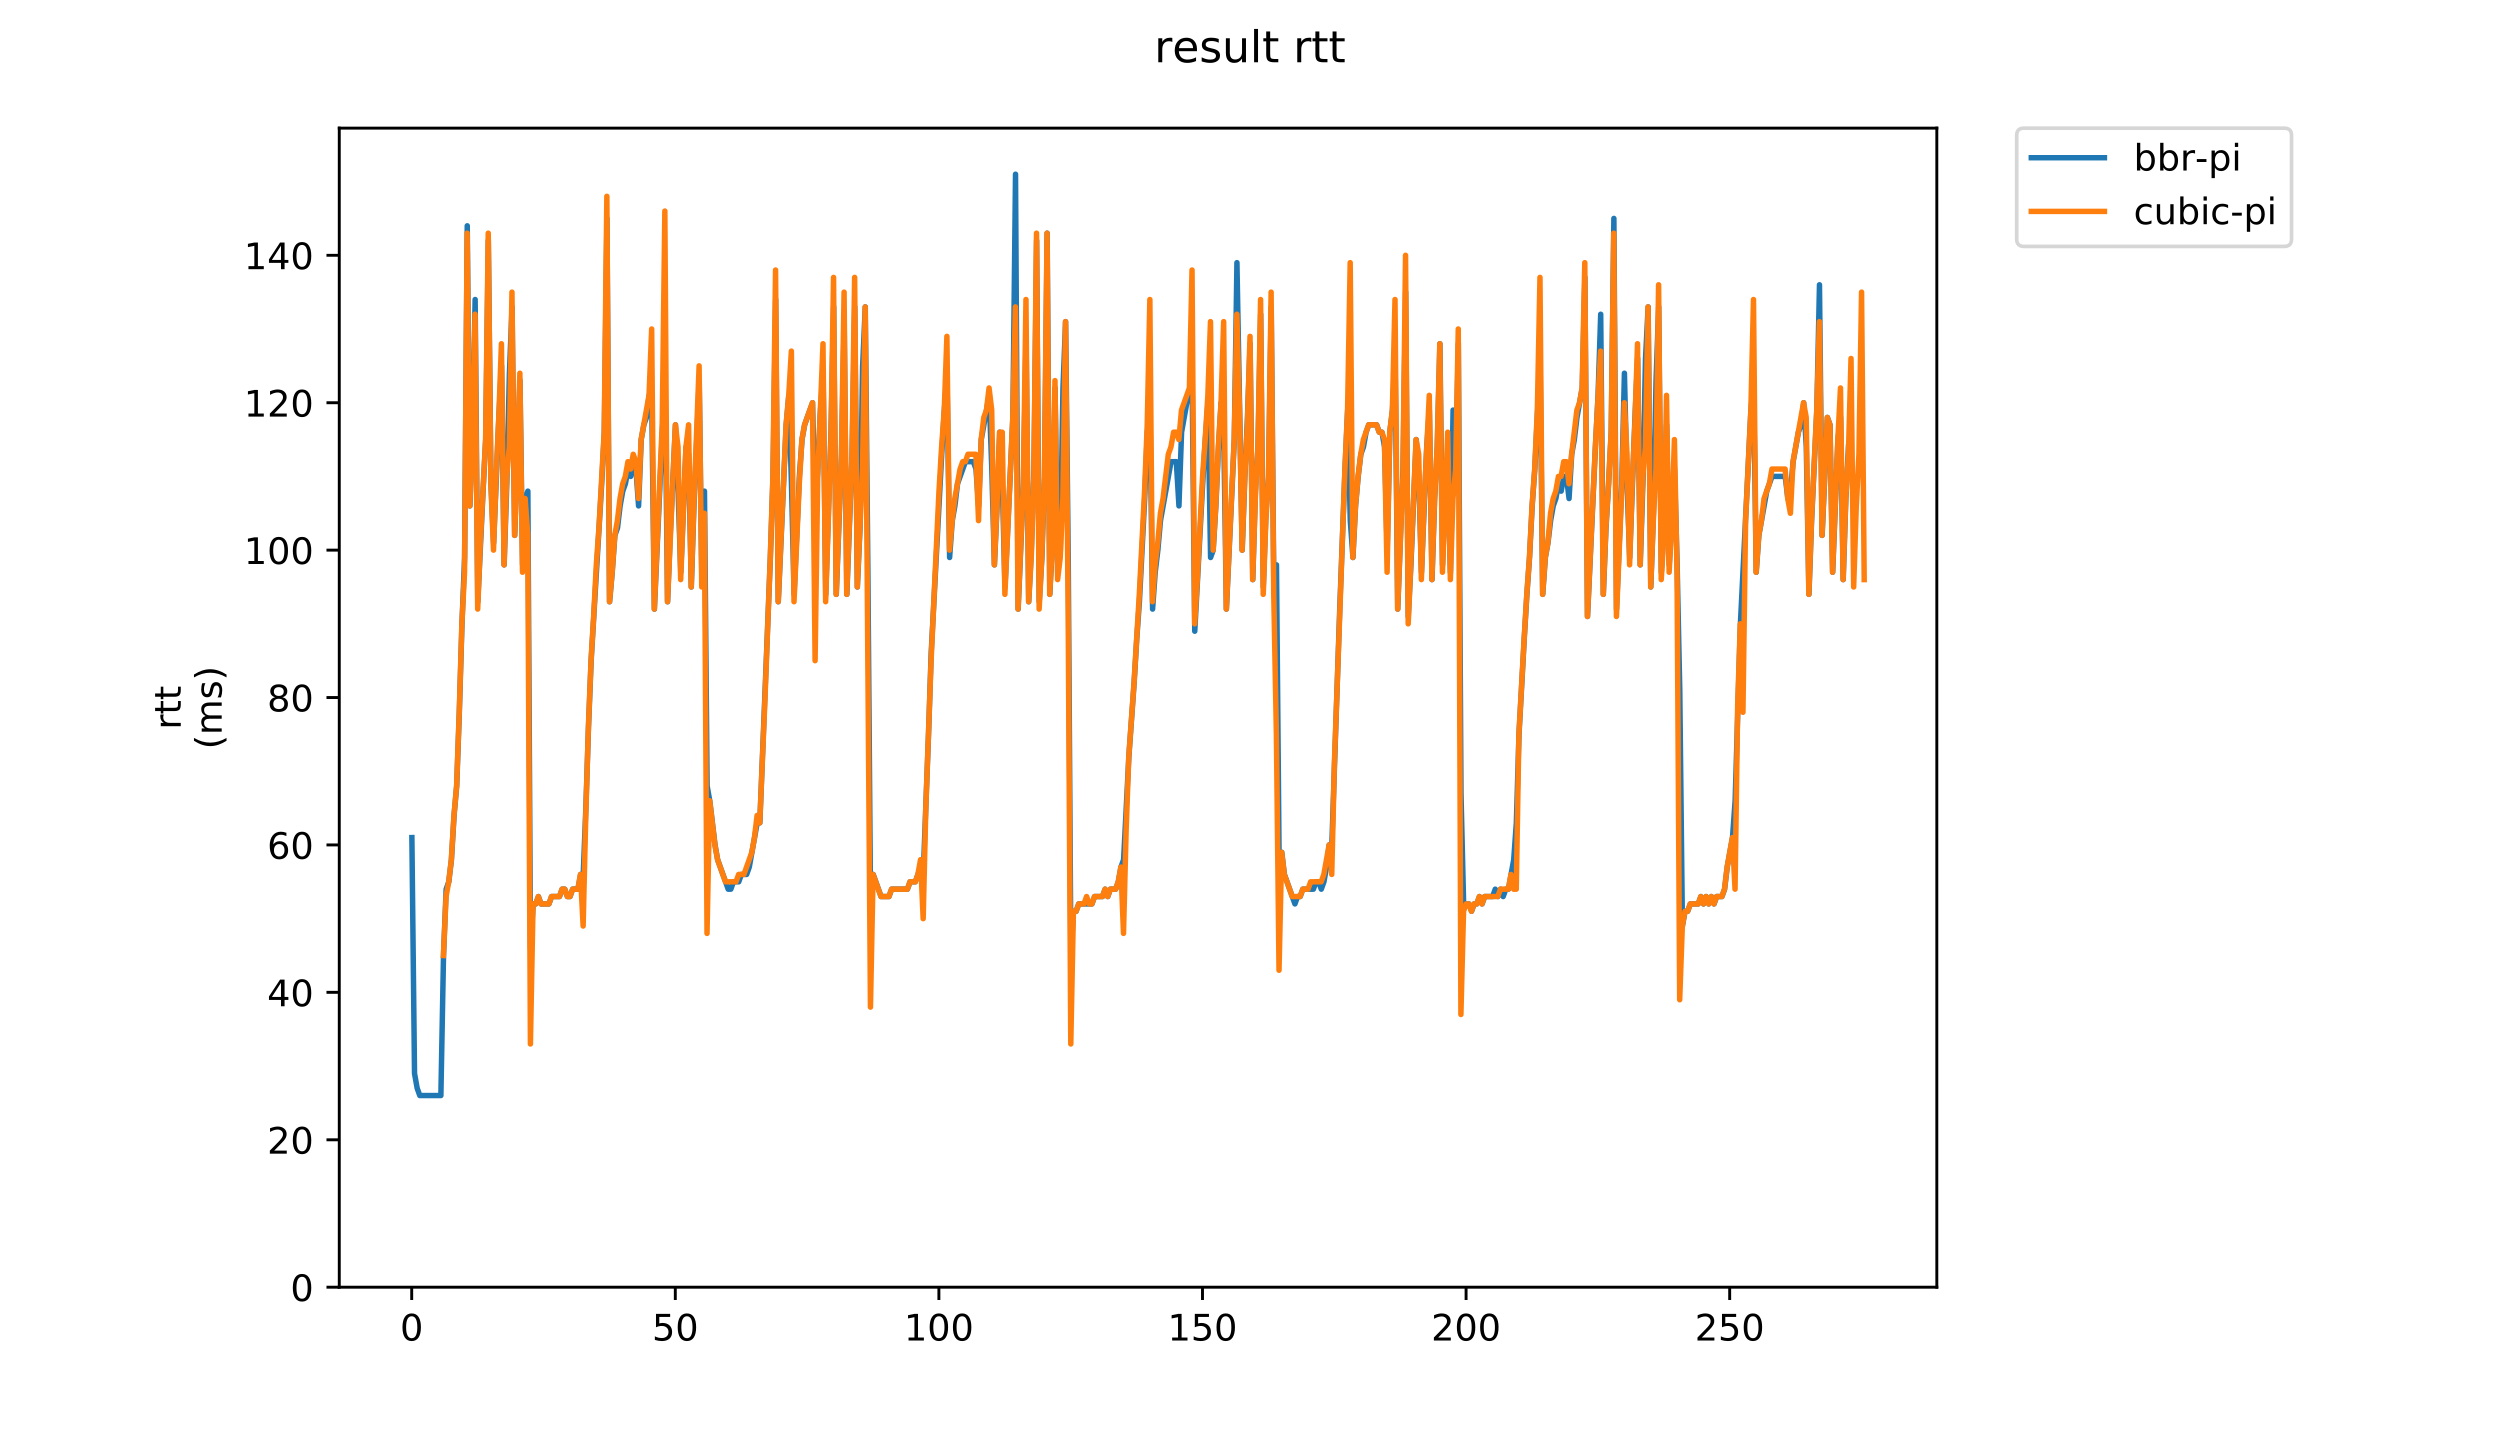 <?xml version="1.0" encoding="utf-8" standalone="no"?>
<!DOCTYPE svg PUBLIC "-//W3C//DTD SVG 1.1//EN"
  "http://www.w3.org/Graphics/SVG/1.1/DTD/svg11.dtd">
<!-- Created with matplotlib (https://matplotlib.org/) -->
<svg height="396pt" version="1.1" viewBox="0 0 684 396" width="684pt" xmlns="http://www.w3.org/2000/svg" xmlns:xlink="http://www.w3.org/1999/xlink">
 <defs>
  <style type="text/css">
*{stroke-linecap:butt;stroke-linejoin:round;}
  </style>
 </defs>
 <g id="figure_1">
  <g id="patch_1">
   <path d="M 0 396 
L 684 396 
L 684 0 
L 0 0 
z
" style="fill:#ffffff;"/>
  </g>
  <g id="axes_1">
   <g id="patch_2">
    <path d="M 92.824 352.174 
L 529.913 352.174 
L 529.913 35.062 
L 92.824 35.062 
z
" style="fill:#ffffff;"/>
   </g>
   <g id="matplotlib.axis_1">
    <g id="xtick_1">
     <g id="line2d_1">
      <defs>
       <path d="M 0 0 
L 0 3.5 
" id="mbf806ad3ce" style="stroke:#000000;stroke-width:0.8;"/>
      </defs>
      <g>
       <use style="stroke:#000000;stroke-width:0.8;" x="112.643" xlink:href="#mbf806ad3ce" y="352.174"/>
      </g>
     </g>
     <g id="text_1">
      <!-- 0 -->
      <defs>
       <path d="M 31.781 66.406 
Q 24.172 66.406 20.328 58.906 
Q 16.5 51.422 16.5 36.375 
Q 16.5 21.391 20.328 13.891 
Q 24.172 6.391 31.781 6.391 
Q 39.453 6.391 43.281 13.891 
Q 47.125 21.391 47.125 36.375 
Q 47.125 51.422 43.281 58.906 
Q 39.453 66.406 31.781 66.406 
z
M 31.781 74.219 
Q 44.047 74.219 50.516 64.516 
Q 56.984 54.828 56.984 36.375 
Q 56.984 17.969 50.516 8.266 
Q 44.047 -1.422 31.781 -1.422 
Q 19.531 -1.422 13.062 8.266 
Q 6.594 17.969 6.594 36.375 
Q 6.594 54.828 13.062 64.516 
Q 19.531 74.219 31.781 74.219 
z
" id="DejaVuSans-48"/>
      </defs>
      <g transform="translate(109.461 366.773)scale(0.1 -0.1)">
       <use xlink:href="#DejaVuSans-48"/>
      </g>
     </g>
    </g>
    <g id="xtick_2">
     <g id="line2d_2">
      <g>
       <use style="stroke:#000000;stroke-width:0.8;" x="184.762" xlink:href="#mbf806ad3ce" y="352.174"/>
      </g>
     </g>
     <g id="text_2">
      <!-- 50 -->
      <defs>
       <path d="M 10.797 72.906 
L 49.516 72.906 
L 49.516 64.594 
L 19.828 64.594 
L 19.828 46.734 
Q 21.969 47.469 24.109 47.828 
Q 26.266 48.188 28.422 48.188 
Q 40.625 48.188 47.75 41.5 
Q 54.891 34.812 54.891 23.391 
Q 54.891 11.625 47.562 5.094 
Q 40.234 -1.422 26.906 -1.422 
Q 22.312 -1.422 17.547 -0.641 
Q 12.797 0.141 7.719 1.703 
L 7.719 11.625 
Q 12.109 9.234 16.797 8.062 
Q 21.484 6.891 26.703 6.891 
Q 35.156 6.891 40.078 11.328 
Q 45.016 15.766 45.016 23.391 
Q 45.016 31 40.078 35.438 
Q 35.156 39.891 26.703 39.891 
Q 22.75 39.891 18.812 39.016 
Q 14.891 38.141 10.797 36.281 
z
" id="DejaVuSans-53"/>
      </defs>
      <g transform="translate(178.4 366.773)scale(0.1 -0.1)">
       <use xlink:href="#DejaVuSans-53"/>
       <use x="63.623" xlink:href="#DejaVuSans-48"/>
      </g>
     </g>
    </g>
    <g id="xtick_3">
     <g id="line2d_3">
      <g>
       <use style="stroke:#000000;stroke-width:0.8;" x="256.881" xlink:href="#mbf806ad3ce" y="352.174"/>
      </g>
     </g>
     <g id="text_3">
      <!-- 100 -->
      <defs>
       <path d="M 12.406 8.297 
L 28.516 8.297 
L 28.516 63.922 
L 10.984 60.406 
L 10.984 69.391 
L 28.422 72.906 
L 38.281 72.906 
L 38.281 8.297 
L 54.391 8.297 
L 54.391 0 
L 12.406 0 
z
" id="DejaVuSans-49"/>
      </defs>
      <g transform="translate(247.338 366.773)scale(0.1 -0.1)">
       <use xlink:href="#DejaVuSans-49"/>
       <use x="63.623" xlink:href="#DejaVuSans-48"/>
       <use x="127.246" xlink:href="#DejaVuSans-48"/>
      </g>
     </g>
    </g>
    <g id="xtick_4">
     <g id="line2d_4">
      <g>
       <use style="stroke:#000000;stroke-width:0.8;" x="329.001" xlink:href="#mbf806ad3ce" y="352.174"/>
      </g>
     </g>
     <g id="text_4">
      <!-- 150 -->
      <g transform="translate(319.457 366.773)scale(0.1 -0.1)">
       <use xlink:href="#DejaVuSans-49"/>
       <use x="63.623" xlink:href="#DejaVuSans-53"/>
       <use x="127.246" xlink:href="#DejaVuSans-48"/>
      </g>
     </g>
    </g>
    <g id="xtick_5">
     <g id="line2d_5">
      <g>
       <use style="stroke:#000000;stroke-width:0.8;" x="401.12" xlink:href="#mbf806ad3ce" y="352.174"/>
      </g>
     </g>
     <g id="text_5">
      <!-- 200 -->
      <defs>
       <path d="M 19.188 8.297 
L 53.609 8.297 
L 53.609 0 
L 7.328 0 
L 7.328 8.297 
Q 12.938 14.109 22.625 23.891 
Q 32.328 33.688 34.812 36.531 
Q 39.547 41.844 41.422 45.531 
Q 43.312 49.219 43.312 52.781 
Q 43.312 58.594 39.234 62.25 
Q 35.156 65.922 28.609 65.922 
Q 23.969 65.922 18.812 64.312 
Q 13.672 62.703 7.812 59.422 
L 7.812 69.391 
Q 13.766 71.781 18.938 73 
Q 24.125 74.219 28.422 74.219 
Q 39.75 74.219 46.484 68.547 
Q 53.219 62.891 53.219 53.422 
Q 53.219 48.922 51.531 44.891 
Q 49.859 40.875 45.406 35.406 
Q 44.188 33.984 37.641 27.219 
Q 31.109 20.453 19.188 8.297 
z
" id="DejaVuSans-50"/>
      </defs>
      <g transform="translate(391.577 366.773)scale(0.1 -0.1)">
       <use xlink:href="#DejaVuSans-50"/>
       <use x="63.623" xlink:href="#DejaVuSans-48"/>
       <use x="127.246" xlink:href="#DejaVuSans-48"/>
      </g>
     </g>
    </g>
    <g id="xtick_6">
     <g id="line2d_6">
      <g>
       <use style="stroke:#000000;stroke-width:0.8;" x="473.24" xlink:href="#mbf806ad3ce" y="352.174"/>
      </g>
     </g>
     <g id="text_6">
      <!-- 250 -->
      <g transform="translate(463.696 366.773)scale(0.1 -0.1)">
       <use xlink:href="#DejaVuSans-50"/>
       <use x="63.623" xlink:href="#DejaVuSans-53"/>
       <use x="127.246" xlink:href="#DejaVuSans-48"/>
      </g>
     </g>
    </g>
   </g>
   <g id="matplotlib.axis_2">
    <g id="ytick_1">
     <g id="line2d_7">
      <defs>
       <path d="M 0 0 
L -3.5 0 
" id="maf4635f42f" style="stroke:#000000;stroke-width:0.8;"/>
      </defs>
      <g>
       <use style="stroke:#000000;stroke-width:0.8;" x="92.824" xlink:href="#maf4635f42f" y="352.174"/>
      </g>
     </g>
     <g id="text_7">
      <!-- 0 -->
      <g transform="translate(79.461 355.973)scale(0.1 -0.1)">
       <use xlink:href="#DejaVuSans-48"/>
      </g>
     </g>
    </g>
    <g id="ytick_2">
     <g id="line2d_8">
      <g>
       <use style="stroke:#000000;stroke-width:0.8;" x="92.824" xlink:href="#maf4635f42f" y="311.842"/>
      </g>
     </g>
     <g id="text_8">
      <!-- 20 -->
      <g transform="translate(73.099 315.641)scale(0.1 -0.1)">
       <use xlink:href="#DejaVuSans-50"/>
       <use x="63.623" xlink:href="#DejaVuSans-48"/>
      </g>
     </g>
    </g>
    <g id="ytick_3">
     <g id="line2d_9">
      <g>
       <use style="stroke:#000000;stroke-width:0.8;" x="92.824" xlink:href="#maf4635f42f" y="271.51"/>
      </g>
     </g>
     <g id="text_9">
      <!-- 40 -->
      <defs>
       <path d="M 37.797 64.312 
L 12.891 25.391 
L 37.797 25.391 
z
M 35.203 72.906 
L 47.609 72.906 
L 47.609 25.391 
L 58.016 25.391 
L 58.016 17.188 
L 47.609 17.188 
L 47.609 0 
L 37.797 0 
L 37.797 17.188 
L 4.891 17.188 
L 4.891 26.703 
z
" id="DejaVuSans-52"/>
      </defs>
      <g transform="translate(73.099 275.309)scale(0.1 -0.1)">
       <use xlink:href="#DejaVuSans-52"/>
       <use x="63.623" xlink:href="#DejaVuSans-48"/>
      </g>
     </g>
    </g>
    <g id="ytick_4">
     <g id="line2d_10">
      <g>
       <use style="stroke:#000000;stroke-width:0.8;" x="92.824" xlink:href="#maf4635f42f" y="231.178"/>
      </g>
     </g>
     <g id="text_10">
      <!-- 60 -->
      <defs>
       <path d="M 33.016 40.375 
Q 26.375 40.375 22.484 35.828 
Q 18.609 31.297 18.609 23.391 
Q 18.609 15.531 22.484 10.953 
Q 26.375 6.391 33.016 6.391 
Q 39.656 6.391 43.531 10.953 
Q 47.406 15.531 47.406 23.391 
Q 47.406 31.297 43.531 35.828 
Q 39.656 40.375 33.016 40.375 
z
M 52.594 71.297 
L 52.594 62.312 
Q 48.875 64.062 45.094 64.984 
Q 41.312 65.922 37.594 65.922 
Q 27.828 65.922 22.672 59.328 
Q 17.531 52.734 16.797 39.406 
Q 19.672 43.656 24.016 45.922 
Q 28.375 48.188 33.594 48.188 
Q 44.578 48.188 50.953 41.516 
Q 57.328 34.859 57.328 23.391 
Q 57.328 12.156 50.688 5.359 
Q 44.047 -1.422 33.016 -1.422 
Q 20.359 -1.422 13.672 8.266 
Q 6.984 17.969 6.984 36.375 
Q 6.984 53.656 15.188 63.938 
Q 23.391 74.219 37.203 74.219 
Q 40.922 74.219 44.703 73.484 
Q 48.484 72.75 52.594 71.297 
z
" id="DejaVuSans-54"/>
      </defs>
      <g transform="translate(73.099 234.977)scale(0.1 -0.1)">
       <use xlink:href="#DejaVuSans-54"/>
       <use x="63.623" xlink:href="#DejaVuSans-48"/>
      </g>
     </g>
    </g>
    <g id="ytick_5">
     <g id="line2d_11">
      <g>
       <use style="stroke:#000000;stroke-width:0.8;" x="92.824" xlink:href="#maf4635f42f" y="190.845"/>
      </g>
     </g>
     <g id="text_11">
      <!-- 80 -->
      <defs>
       <path d="M 31.781 34.625 
Q 24.75 34.625 20.719 30.859 
Q 16.703 27.094 16.703 20.516 
Q 16.703 13.922 20.719 10.156 
Q 24.75 6.391 31.781 6.391 
Q 38.812 6.391 42.859 10.172 
Q 46.922 13.969 46.922 20.516 
Q 46.922 27.094 42.891 30.859 
Q 38.875 34.625 31.781 34.625 
z
M 21.922 38.812 
Q 15.578 40.375 12.031 44.719 
Q 8.5 49.078 8.5 55.328 
Q 8.5 64.062 14.719 69.141 
Q 20.953 74.219 31.781 74.219 
Q 42.672 74.219 48.875 69.141 
Q 55.078 64.062 55.078 55.328 
Q 55.078 49.078 51.531 44.719 
Q 48 40.375 41.703 38.812 
Q 48.828 37.156 52.797 32.312 
Q 56.781 27.484 56.781 20.516 
Q 56.781 9.906 50.312 4.234 
Q 43.844 -1.422 31.781 -1.422 
Q 19.734 -1.422 13.25 4.234 
Q 6.781 9.906 6.781 20.516 
Q 6.781 27.484 10.781 32.312 
Q 14.797 37.156 21.922 38.812 
z
M 18.312 54.391 
Q 18.312 48.734 21.844 45.562 
Q 25.391 42.391 31.781 42.391 
Q 38.141 42.391 41.719 45.562 
Q 45.312 48.734 45.312 54.391 
Q 45.312 60.062 41.719 63.234 
Q 38.141 66.406 31.781 66.406 
Q 25.391 66.406 21.844 63.234 
Q 18.312 60.062 18.312 54.391 
z
" id="DejaVuSans-56"/>
      </defs>
      <g transform="translate(73.099 194.645)scale(0.1 -0.1)">
       <use xlink:href="#DejaVuSans-56"/>
       <use x="63.623" xlink:href="#DejaVuSans-48"/>
      </g>
     </g>
    </g>
    <g id="ytick_6">
     <g id="line2d_12">
      <g>
       <use style="stroke:#000000;stroke-width:0.8;" x="92.824" xlink:href="#maf4635f42f" y="150.513"/>
      </g>
     </g>
     <g id="text_12">
      <!-- 100 -->
      <g transform="translate(66.736 154.313)scale(0.1 -0.1)">
       <use xlink:href="#DejaVuSans-49"/>
       <use x="63.623" xlink:href="#DejaVuSans-48"/>
       <use x="127.246" xlink:href="#DejaVuSans-48"/>
      </g>
     </g>
    </g>
    <g id="ytick_7">
     <g id="line2d_13">
      <g>
       <use style="stroke:#000000;stroke-width:0.8;" x="92.824" xlink:href="#maf4635f42f" y="110.181"/>
      </g>
     </g>
     <g id="text_13">
      <!-- 120 -->
      <g transform="translate(66.736 113.98)scale(0.1 -0.1)">
       <use xlink:href="#DejaVuSans-49"/>
       <use x="63.623" xlink:href="#DejaVuSans-50"/>
       <use x="127.246" xlink:href="#DejaVuSans-48"/>
      </g>
     </g>
    </g>
    <g id="ytick_8">
     <g id="line2d_14">
      <g>
       <use style="stroke:#000000;stroke-width:0.8;" x="92.824" xlink:href="#maf4635f42f" y="69.849"/>
      </g>
     </g>
     <g id="text_14">
      <!-- 140 -->
      <g transform="translate(66.736 73.648)scale(0.1 -0.1)">
       <use xlink:href="#DejaVuSans-49"/>
       <use x="63.623" xlink:href="#DejaVuSans-52"/>
       <use x="127.246" xlink:href="#DejaVuSans-48"/>
      </g>
     </g>
    </g>
    <g id="text_15">
     <!-- rtt -->
     <defs>
      <path d="M 41.109 46.297 
Q 39.594 47.172 37.812 47.578 
Q 36.031 48 33.891 48 
Q 26.266 48 22.188 43.047 
Q 18.109 38.094 18.109 28.812 
L 18.109 0 
L 9.078 0 
L 9.078 54.688 
L 18.109 54.688 
L 18.109 46.188 
Q 20.953 51.172 25.484 53.578 
Q 30.031 56 36.531 56 
Q 37.453 56 38.578 55.875 
Q 39.703 55.766 41.062 55.516 
z
" id="DejaVuSans-114"/>
      <path d="M 18.312 70.219 
L 18.312 54.688 
L 36.812 54.688 
L 36.812 47.703 
L 18.312 47.703 
L 18.312 18.016 
Q 18.312 11.328 20.141 9.422 
Q 21.969 7.516 27.594 7.516 
L 36.812 7.516 
L 36.812 0 
L 27.594 0 
Q 17.188 0 13.234 3.875 
Q 9.281 7.766 9.281 18.016 
L 9.281 47.703 
L 2.688 47.703 
L 2.688 54.688 
L 9.281 54.688 
L 9.281 70.219 
z
" id="DejaVuSans-116"/>
     </defs>
     <g transform="translate(49.459 199.594)rotate(-90)scale(0.1 -0.1)">
      <use xlink:href="#DejaVuSans-114"/>
      <use x="41.113" xlink:href="#DejaVuSans-116"/>
      <use x="80.322" xlink:href="#DejaVuSans-116"/>
     </g>
     <!-- (ms) -->
     <defs>
      <path d="M 31 75.875 
Q 24.469 64.656 21.281 53.656 
Q 18.109 42.672 18.109 31.391 
Q 18.109 20.125 21.312 9.062 
Q 24.516 -2 31 -13.188 
L 23.188 -13.188 
Q 15.875 -1.703 12.234 9.375 
Q 8.594 20.453 8.594 31.391 
Q 8.594 42.281 12.203 53.312 
Q 15.828 64.359 23.188 75.875 
z
" id="DejaVuSans-40"/>
      <path d="M 52 44.188 
Q 55.375 50.25 60.062 53.125 
Q 64.75 56 71.094 56 
Q 79.641 56 84.281 50.016 
Q 88.922 44.047 88.922 33.016 
L 88.922 0 
L 79.891 0 
L 79.891 32.719 
Q 79.891 40.578 77.094 44.375 
Q 74.312 48.188 68.609 48.188 
Q 61.625 48.188 57.562 43.547 
Q 53.516 38.922 53.516 30.906 
L 53.516 0 
L 44.484 0 
L 44.484 32.719 
Q 44.484 40.625 41.703 44.406 
Q 38.922 48.188 33.109 48.188 
Q 26.219 48.188 22.156 43.531 
Q 18.109 38.875 18.109 30.906 
L 18.109 0 
L 9.078 0 
L 9.078 54.688 
L 18.109 54.688 
L 18.109 46.188 
Q 21.188 51.219 25.484 53.609 
Q 29.781 56 35.688 56 
Q 41.656 56 45.828 52.969 
Q 50 49.953 52 44.188 
z
" id="DejaVuSans-109"/>
      <path d="M 44.281 53.078 
L 44.281 44.578 
Q 40.484 46.531 36.375 47.5 
Q 32.281 48.484 27.875 48.484 
Q 21.188 48.484 17.844 46.438 
Q 14.5 44.391 14.5 40.281 
Q 14.5 37.156 16.891 35.375 
Q 19.281 33.594 26.516 31.984 
L 29.594 31.297 
Q 39.156 29.25 43.188 25.516 
Q 47.219 21.781 47.219 15.094 
Q 47.219 7.469 41.188 3.016 
Q 35.156 -1.422 24.609 -1.422 
Q 20.219 -1.422 15.453 -0.562 
Q 10.688 0.297 5.422 2 
L 5.422 11.281 
Q 10.406 8.688 15.234 7.391 
Q 20.062 6.109 24.812 6.109 
Q 31.156 6.109 34.562 8.281 
Q 37.984 10.453 37.984 14.406 
Q 37.984 18.062 35.516 20.016 
Q 33.062 21.969 24.703 23.781 
L 21.578 24.516 
Q 13.234 26.266 9.516 29.906 
Q 5.812 33.547 5.812 39.891 
Q 5.812 47.609 11.281 51.797 
Q 16.75 56 26.812 56 
Q 31.781 56 36.172 55.266 
Q 40.578 54.547 44.281 53.078 
z
" id="DejaVuSans-115"/>
      <path d="M 8.016 75.875 
L 15.828 75.875 
Q 23.141 64.359 26.781 53.312 
Q 30.422 42.281 30.422 31.391 
Q 30.422 20.453 26.781 9.375 
Q 23.141 -1.703 15.828 -13.188 
L 8.016 -13.188 
Q 14.5 -2 17.703 9.062 
Q 20.906 20.125 20.906 31.391 
Q 20.906 42.672 17.703 53.656 
Q 14.5 64.656 8.016 75.875 
z
" id="DejaVuSans-41"/>
     </defs>
     <g transform="translate(60.657 204.995)rotate(-90)scale(0.1 -0.1)">
      <use xlink:href="#DejaVuSans-40"/>
      <use x="39.014" xlink:href="#DejaVuSans-109"/>
      <use x="136.426" xlink:href="#DejaVuSans-115"/>
      <use x="188.525" xlink:href="#DejaVuSans-41"/>
     </g>
    </g>
   </g>
   <g id="line2d_15">
    <path clip-path="url(#p557edd3859)" d="M 112.692 229.161 
L 113.413 293.693 
L 114.134 297.726 
L 114.855 299.742 
L 120.625 299.742 
L 121.346 261.427 
L 122.067 243.277 
L 122.788 241.261 
L 123.51 235.211 
L 124.231 223.111 
L 124.952 215.045 
L 125.673 194.879 
L 126.394 170.679 
L 127.115 152.53 
L 127.837 61.783 
L 128.558 138.414 
L 129.279 120.264 
L 130 81.949 
L 130.721 164.63 
L 132.164 134.38 
L 132.885 120.264 
L 133.606 65.816 
L 134.327 132.364 
L 135.049 148.497 
L 136.491 114.214 
L 137.212 100.098 
L 137.933 154.547 
L 138.655 132.364 
L 139.376 102.115 
L 140.097 83.965 
L 140.818 146.48 
L 142.261 104.131 
L 142.982 154.547 
L 143.703 136.397 
L 144.424 134.38 
L 145.145 259.41 
L 145.867 247.311 
L 146.588 247.311 
L 147.309 245.294 
L 148.03 247.311 
L 150.194 247.311 
L 150.915 245.294 
L 153.078 245.294 
L 153.8 243.277 
L 154.521 243.277 
L 155.242 245.294 
L 155.963 245.294 
L 156.684 243.277 
L 158.127 243.277 
L 158.848 239.244 
L 159.569 239.244 
L 160.29 221.095 
L 161.012 198.912 
L 161.733 180.762 
L 164.618 132.364 
L 165.339 118.248 
L 166.06 59.766 
L 166.781 164.63 
L 167.502 156.563 
L 168.224 146.48 
L 168.945 144.464 
L 169.666 138.414 
L 170.387 134.38 
L 171.108 132.364 
L 171.83 128.331 
L 172.551 130.347 
L 173.272 126.314 
L 173.993 128.331 
L 174.714 138.414 
L 175.436 120.264 
L 176.157 116.231 
L 176.878 114.214 
L 177.599 108.165 
L 178.32 110.181 
L 179.041 166.646 
L 181.926 102.115 
L 182.647 164.63 
L 183.369 146.48 
L 184.811 116.231 
L 185.532 134.38 
L 186.253 156.563 
L 187.696 122.281 
L 188.417 124.297 
L 189.138 160.596 
L 189.859 138.414 
L 191.302 104.131 
L 192.023 158.58 
L 192.744 134.38 
L 193.465 215.045 
L 194.187 219.078 
L 195.629 231.178 
L 196.35 235.211 
L 199.235 243.277 
L 199.956 243.277 
L 200.677 241.261 
L 202.12 241.261 
L 202.841 239.244 
L 204.283 239.244 
L 205.004 237.227 
L 207.168 225.128 
L 207.889 225.128 
L 210.774 152.53 
L 211.495 130.347 
L 212.216 81.949 
L 212.938 164.63 
L 215.101 116.231 
L 215.822 108.165 
L 216.544 132.364 
L 217.265 162.613 
L 218.707 130.347 
L 219.428 120.264 
L 220.15 116.231 
L 222.313 110.181 
L 223.034 140.43 
L 223.756 128.331 
L 224.477 112.198 
L 225.198 102.115 
L 225.919 162.613 
L 227.362 118.248 
L 228.083 83.965 
L 228.804 162.613 
L 230.246 124.297 
L 230.968 87.998 
L 231.689 162.613 
L 233.131 124.297 
L 233.852 83.965 
L 234.573 160.596 
L 235.295 144.464 
L 236.016 100.098 
L 236.737 83.965 
L 237.458 156.563 
L 238.179 247.311 
L 238.901 239.244 
L 241.064 245.294 
L 243.228 245.294 
L 243.949 243.277 
L 248.276 243.277 
L 248.997 241.261 
L 250.44 241.261 
L 251.882 237.227 
L 252.603 239.244 
L 254.046 200.929 
L 254.767 178.746 
L 257.652 124.297 
L 258.373 112.198 
L 259.094 102.115 
L 259.815 152.53 
L 260.536 142.447 
L 261.258 138.414 
L 261.979 132.364 
L 264.142 126.314 
L 266.306 126.314 
L 267.027 128.331 
L 267.748 138.414 
L 268.47 120.264 
L 270.633 108.165 
L 271.354 128.331 
L 272.076 154.547 
L 272.797 138.414 
L 273.518 118.248 
L 274.239 132.364 
L 274.96 160.596 
L 277.124 114.214 
L 277.845 47.666 
L 278.566 166.646 
L 280.009 132.364 
L 280.73 92.032 
L 281.451 164.63 
L 282.172 150.513 
L 282.894 128.331 
L 283.615 65.816 
L 284.336 164.63 
L 285.057 152.53 
L 285.778 130.347 
L 286.499 63.799 
L 287.221 162.613 
L 287.942 148.497 
L 288.663 106.148 
L 289.384 156.563 
L 290.105 150.513 
L 290.827 106.148 
L 291.548 87.998 
L 292.269 152.53 
L 292.99 261.427 
L 293.711 249.327 
L 294.433 249.327 
L 295.154 247.311 
L 298.76 247.311 
L 299.481 245.294 
L 301.645 245.294 
L 302.366 243.277 
L 303.087 245.294 
L 303.808 243.277 
L 305.251 243.277 
L 305.972 241.261 
L 306.693 237.227 
L 307.414 235.211 
L 308.857 206.978 
L 310.299 186.812 
L 311.02 174.713 
L 311.741 164.63 
L 313.184 136.397 
L 313.905 118.248 
L 314.626 112.198 
L 315.347 166.646 
L 316.068 156.563 
L 316.79 150.513 
L 317.511 142.447 
L 320.396 126.314 
L 321.838 126.314 
L 322.559 138.414 
L 323.28 118.248 
L 324.723 110.181 
L 325.444 108.165 
L 326.165 104.131 
L 326.886 172.696 
L 329.05 132.364 
L 329.771 120.264 
L 330.492 110.181 
L 331.214 152.53 
L 331.935 150.513 
L 332.656 138.414 
L 333.377 122.281 
L 334.098 110.181 
L 334.82 118.248 
L 335.541 166.646 
L 337.704 120.264 
L 338.425 71.866 
L 339.868 150.513 
L 340.589 130.347 
L 341.31 114.214 
L 342.031 94.048 
L 342.753 158.58 
L 343.474 134.38 
L 344.195 122.281 
L 344.916 85.982 
L 345.637 160.596 
L 346.359 140.43 
L 347.08 130.347 
L 347.801 83.965 
L 348.522 160.596 
L 349.243 154.547 
L 349.965 235.211 
L 350.686 233.194 
L 351.407 239.244 
L 354.292 247.311 
L 355.013 245.294 
L 355.734 245.294 
L 356.455 243.277 
L 359.34 243.277 
L 360.061 241.261 
L 360.783 241.261 
L 361.504 243.277 
L 362.225 241.261 
L 362.946 237.227 
L 363.667 231.178 
L 364.388 231.178 
L 366.552 166.646 
L 367.994 128.331 
L 368.716 112.198 
L 369.437 142.447 
L 370.158 152.53 
L 370.879 138.414 
L 371.6 130.347 
L 372.322 124.297 
L 373.043 122.281 
L 373.764 118.248 
L 374.485 116.231 
L 376.649 116.231 
L 377.37 118.248 
L 378.091 118.248 
L 378.812 122.281 
L 379.534 150.513 
L 380.255 118.248 
L 380.976 112.198 
L 381.697 98.082 
L 382.418 166.646 
L 383.861 128.331 
L 384.582 79.932 
L 385.303 168.663 
L 386.024 154.547 
L 387.467 120.264 
L 388.188 130.347 
L 388.909 156.563 
L 390.352 122.281 
L 391.073 112.198 
L 391.794 158.58 
L 392.515 136.397 
L 393.236 122.281 
L 393.957 94.048 
L 394.679 154.547 
L 395.4 134.38 
L 396.121 130.347 
L 396.842 156.563 
L 397.563 112.198 
L 398.285 128.331 
L 399.006 94.048 
L 399.727 217.061 
L 400.448 247.311 
L 401.891 247.311 
L 402.612 249.327 
L 403.333 247.311 
L 404.054 247.311 
L 404.775 245.294 
L 405.497 247.311 
L 406.218 245.294 
L 408.381 245.294 
L 409.103 243.277 
L 409.824 245.294 
L 410.545 243.277 
L 411.266 245.294 
L 411.987 243.277 
L 412.709 243.277 
L 414.151 235.211 
L 414.872 225.128 
L 415.593 200.929 
L 417.036 174.713 
L 417.757 162.613 
L 418.478 152.53 
L 419.199 138.414 
L 419.92 128.331 
L 421.363 98.082 
L 422.084 162.613 
L 422.805 152.53 
L 423.526 148.497 
L 424.248 142.447 
L 424.969 138.414 
L 425.69 136.397 
L 426.411 132.364 
L 427.132 134.38 
L 427.854 130.347 
L 428.575 130.347 
L 429.296 136.397 
L 430.017 124.297 
L 430.738 120.264 
L 431.46 114.214 
L 432.902 106.148 
L 433.623 75.899 
L 434.344 168.663 
L 436.508 122.281 
L 437.229 108.165 
L 437.95 85.982 
L 438.672 162.613 
L 439.393 144.464 
L 440.114 132.364 
L 440.835 118.248 
L 441.556 59.766 
L 442.278 166.646 
L 443.72 132.364 
L 444.441 102.115 
L 445.162 132.364 
L 445.883 152.53 
L 447.326 114.214 
L 448.047 98.082 
L 448.768 154.547 
L 449.489 132.364 
L 450.211 98.082 
L 450.932 83.965 
L 451.653 160.596 
L 452.374 140.43 
L 453.095 104.131 
L 453.817 83.965 
L 454.538 156.563 
L 455.259 144.464 
L 455.98 116.231 
L 456.701 154.547 
L 458.144 128.331 
L 458.865 154.547 
L 459.586 188.829 
L 460.307 253.36 
L 461.029 249.327 
L 461.75 249.327 
L 462.471 247.311 
L 464.635 247.311 
L 465.356 245.294 
L 466.077 247.311 
L 466.798 245.294 
L 467.519 247.311 
L 468.241 245.294 
L 468.962 247.311 
L 469.683 245.294 
L 471.125 245.294 
L 471.846 243.277 
L 472.568 237.227 
L 474.01 229.161 
L 474.731 219.078 
L 476.174 170.679 
L 479.058 112.198 
L 479.78 104.131 
L 480.501 156.563 
L 481.222 146.48 
L 483.386 134.38 
L 484.828 130.347 
L 488.434 130.347 
L 489.155 136.397 
L 489.876 134.38 
L 490.598 126.314 
L 492.04 118.248 
L 492.761 116.231 
L 493.482 110.181 
L 494.204 122.281 
L 494.925 162.613 
L 495.646 142.447 
L 497.088 112.198 
L 497.809 77.915 
L 498.531 146.48 
L 499.973 114.214 
L 500.694 116.231 
L 501.415 156.563 
L 502.858 120.264 
L 503.579 114.214 
L 504.3 158.58 
L 505.021 136.397 
L 505.743 122.281 
L 505.743 122.281 
" style="fill:none;stroke:#1f77b4;stroke-linecap:square;stroke-width:1.5;"/>
   </g>
   <g id="line2d_16">
    <path clip-path="url(#p557edd3859)" d="M 121.321 261.427 
L 122.043 245.294 
L 122.764 241.261 
L 123.485 235.211 
L 124.206 223.111 
L 124.927 215.045 
L 125.649 194.879 
L 126.37 170.679 
L 127.091 156.563 
L 127.812 63.799 
L 128.533 138.414 
L 129.255 120.264 
L 129.976 85.982 
L 130.697 166.646 
L 131.418 148.497 
L 132.861 120.264 
L 133.582 63.799 
L 134.303 132.364 
L 135.024 150.513 
L 135.745 130.347 
L 136.466 114.214 
L 137.188 94.048 
L 137.909 154.547 
L 138.63 130.347 
L 139.351 122.281 
L 140.072 79.932 
L 140.794 146.48 
L 141.515 126.314 
L 142.236 102.115 
L 142.957 156.563 
L 143.678 136.397 
L 144.4 146.48 
L 145.121 285.626 
L 145.842 247.311 
L 146.563 247.311 
L 147.284 245.294 
L 148.006 247.311 
L 150.169 247.311 
L 150.89 245.294 
L 153.054 245.294 
L 153.775 243.277 
L 154.496 243.277 
L 155.218 245.294 
L 155.939 245.294 
L 156.66 243.277 
L 158.102 243.277 
L 158.824 239.244 
L 159.545 253.36 
L 160.266 223.111 
L 160.987 198.912 
L 161.708 180.762 
L 162.429 168.663 
L 163.151 154.547 
L 163.872 144.464 
L 165.314 118.248 
L 166.035 53.716 
L 166.757 164.63 
L 167.478 156.563 
L 168.199 146.48 
L 168.92 142.447 
L 169.641 136.397 
L 170.363 132.364 
L 171.084 130.347 
L 171.805 126.314 
L 172.526 128.331 
L 173.247 124.297 
L 173.969 126.314 
L 174.69 136.397 
L 175.411 120.264 
L 177.575 108.165 
L 178.296 90.015 
L 179.017 166.646 
L 181.181 116.231 
L 181.902 57.749 
L 182.623 164.63 
L 184.787 116.231 
L 185.508 122.281 
L 186.229 158.58 
L 187.671 122.281 
L 188.393 116.231 
L 189.114 160.596 
L 189.835 138.414 
L 191.277 100.098 
L 191.998 160.596 
L 192.72 140.43 
L 193.441 255.377 
L 194.162 219.078 
L 195.604 231.178 
L 196.326 235.211 
L 198.489 241.261 
L 201.374 241.261 
L 202.095 239.244 
L 203.538 239.244 
L 205.701 233.194 
L 206.422 229.161 
L 207.144 223.111 
L 207.865 225.128 
L 209.307 190.845 
L 210.75 152.53 
L 211.471 130.347 
L 212.192 73.882 
L 212.913 164.63 
L 215.077 116.231 
L 215.798 108.165 
L 216.519 96.065 
L 217.24 164.63 
L 218.683 132.364 
L 219.404 120.264 
L 220.125 116.231 
L 222.289 110.181 
L 223.01 180.762 
L 223.731 130.347 
L 225.173 94.048 
L 225.895 164.63 
L 227.337 120.264 
L 228.058 75.899 
L 228.779 162.613 
L 230.222 124.297 
L 230.943 79.932 
L 231.664 162.613 
L 233.107 124.297 
L 233.828 75.899 
L 234.549 160.596 
L 235.991 128.331 
L 236.713 83.965 
L 238.155 275.543 
L 238.876 239.244 
L 241.04 245.294 
L 243.203 245.294 
L 243.924 243.277 
L 248.252 243.277 
L 248.973 241.261 
L 250.415 241.261 
L 251.136 239.244 
L 251.858 235.211 
L 252.579 251.344 
L 253.3 221.095 
L 254.742 180.762 
L 256.906 134.38 
L 257.627 122.281 
L 258.348 112.198 
L 259.07 92.032 
L 259.791 150.513 
L 260.512 142.447 
L 261.233 136.397 
L 262.676 128.331 
L 263.397 126.314 
L 264.118 126.314 
L 264.839 124.297 
L 267.003 124.297 
L 267.724 142.447 
L 268.445 120.264 
L 269.166 114.214 
L 269.887 112.198 
L 270.609 106.148 
L 271.33 112.198 
L 272.051 154.547 
L 272.772 138.414 
L 273.493 118.248 
L 274.215 118.248 
L 274.936 162.613 
L 277.099 114.214 
L 277.821 83.965 
L 278.542 166.646 
L 279.984 132.364 
L 280.705 81.949 
L 281.427 164.63 
L 282.148 152.53 
L 282.869 130.347 
L 283.59 63.799 
L 284.311 166.646 
L 285.033 152.53 
L 285.754 130.347 
L 286.475 63.799 
L 287.196 162.613 
L 287.917 148.497 
L 288.639 104.131 
L 289.36 158.58 
L 290.081 152.53 
L 290.802 136.397 
L 291.523 87.998 
L 292.245 166.646 
L 292.966 285.626 
L 293.687 249.327 
L 294.408 249.327 
L 295.129 247.311 
L 296.572 247.311 
L 297.293 245.294 
L 298.014 247.311 
L 298.735 247.311 
L 299.456 245.294 
L 301.62 245.294 
L 302.341 243.277 
L 303.062 245.294 
L 303.784 243.277 
L 305.226 243.277 
L 305.947 241.261 
L 306.668 237.227 
L 307.39 255.377 
L 308.111 227.144 
L 308.832 206.978 
L 310.274 186.812 
L 311.717 162.613 
L 313.159 134.38 
L 313.88 116.231 
L 314.602 81.949 
L 315.323 164.63 
L 316.044 154.547 
L 316.765 148.497 
L 317.486 140.43 
L 318.208 136.397 
L 319.65 124.297 
L 320.371 122.281 
L 321.092 118.248 
L 321.813 118.248 
L 322.535 120.264 
L 323.256 112.198 
L 325.419 106.148 
L 326.141 73.882 
L 326.862 170.679 
L 327.583 158.58 
L 329.025 130.347 
L 329.747 120.264 
L 330.468 108.165 
L 331.189 87.998 
L 331.91 150.513 
L 332.631 138.414 
L 333.353 122.281 
L 334.074 110.181 
L 334.795 87.998 
L 335.516 166.646 
L 337.68 120.264 
L 338.401 85.982 
L 339.122 112.198 
L 339.843 150.513 
L 340.565 130.347 
L 341.286 116.231 
L 342.007 92.032 
L 342.728 158.58 
L 343.449 136.397 
L 344.171 122.281 
L 344.892 81.949 
L 345.613 162.613 
L 346.334 142.447 
L 347.055 130.347 
L 347.777 79.932 
L 348.498 162.613 
L 349.219 200.929 
L 349.94 265.46 
L 350.661 233.194 
L 351.382 239.244 
L 353.546 245.294 
L 355.71 245.294 
L 356.431 243.277 
L 357.873 243.277 
L 358.594 241.261 
L 361.479 241.261 
L 362.2 239.244 
L 363.643 231.178 
L 364.364 239.244 
L 365.085 208.995 
L 367.97 128.331 
L 368.691 112.198 
L 369.412 71.866 
L 370.134 152.53 
L 370.855 138.414 
L 371.576 130.347 
L 372.297 124.297 
L 373.018 120.264 
L 374.461 116.231 
L 376.624 116.231 
L 377.345 118.248 
L 378.067 118.248 
L 378.788 120.264 
L 379.509 156.563 
L 380.23 118.248 
L 380.951 112.198 
L 381.673 81.949 
L 382.394 166.646 
L 383.836 130.347 
L 384.557 69.849 
L 385.279 170.679 
L 387.442 120.264 
L 388.163 124.297 
L 388.885 158.58 
L 389.606 138.414 
L 391.048 108.165 
L 391.769 158.58 
L 392.491 136.397 
L 393.212 122.281 
L 393.933 94.048 
L 394.654 156.563 
L 396.097 118.248 
L 396.818 158.58 
L 397.539 136.397 
L 398.26 128.331 
L 398.981 90.015 
L 399.703 277.56 
L 400.424 249.327 
L 401.145 247.311 
L 401.866 247.311 
L 402.587 249.327 
L 403.308 247.311 
L 404.03 247.311 
L 404.751 245.294 
L 405.472 247.311 
L 406.193 245.294 
L 409.799 245.294 
L 410.52 243.277 
L 412.684 243.277 
L 413.405 239.244 
L 414.126 243.277 
L 414.848 243.277 
L 415.569 200.929 
L 417.011 174.713 
L 417.732 162.613 
L 418.454 152.53 
L 419.175 138.414 
L 419.896 128.331 
L 420.617 112.198 
L 421.338 75.899 
L 422.06 162.613 
L 422.781 152.53 
L 423.502 148.497 
L 424.223 140.43 
L 424.944 136.397 
L 425.666 134.38 
L 426.387 130.347 
L 427.108 130.347 
L 427.829 126.314 
L 428.55 126.314 
L 429.271 132.364 
L 429.993 124.297 
L 431.435 112.198 
L 432.156 110.181 
L 432.877 106.148 
L 433.599 71.866 
L 434.32 168.663 
L 436.483 122.281 
L 437.926 96.065 
L 438.647 162.613 
L 439.368 144.464 
L 440.089 132.364 
L 440.811 118.248 
L 441.532 63.799 
L 442.253 168.663 
L 443.695 134.38 
L 444.417 110.181 
L 445.138 124.297 
L 445.859 154.547 
L 446.58 132.364 
L 447.301 116.231 
L 448.023 94.048 
L 448.744 154.547 
L 449.465 130.347 
L 450.186 122.281 
L 450.907 83.965 
L 451.629 160.596 
L 452.35 142.447 
L 453.071 128.331 
L 453.792 77.915 
L 454.513 158.58 
L 455.234 146.48 
L 455.956 108.165 
L 456.677 156.563 
L 457.398 142.447 
L 458.119 120.264 
L 458.84 156.563 
L 459.562 273.526 
L 460.283 253.36 
L 461.004 249.327 
L 461.725 249.327 
L 462.446 247.311 
L 464.61 247.311 
L 465.331 245.294 
L 466.052 247.311 
L 466.774 245.294 
L 467.495 247.311 
L 468.216 245.294 
L 468.937 247.311 
L 469.658 245.294 
L 471.101 245.294 
L 471.822 243.277 
L 472.543 237.227 
L 473.986 229.161 
L 474.707 243.277 
L 475.428 192.862 
L 476.149 170.679 
L 476.87 194.879 
L 477.592 142.447 
L 479.034 112.198 
L 479.755 81.949 
L 480.476 156.563 
L 481.198 146.48 
L 481.919 142.447 
L 482.64 136.397 
L 484.082 132.364 
L 484.803 128.331 
L 488.409 128.331 
L 489.131 136.397 
L 489.852 140.43 
L 490.573 126.314 
L 493.458 110.181 
L 494.179 114.214 
L 494.9 162.613 
L 495.621 142.447 
L 497.064 112.198 
L 497.785 87.998 
L 498.506 146.48 
L 499.949 114.214 
L 500.67 116.231 
L 501.391 156.563 
L 502.833 120.264 
L 503.555 106.148 
L 504.276 158.58 
L 504.997 136.397 
L 505.718 124.297 
L 506.439 98.082 
L 507.161 160.596 
L 507.882 138.414 
L 508.603 124.297 
L 509.324 79.932 
L 510.045 158.58 
L 510.045 158.58 
" style="fill:none;stroke:#ff7f0e;stroke-linecap:square;stroke-width:1.5;"/>
   </g>
   <g id="patch_3">
    <path d="M 92.824 352.174 
L 92.824 35.062 
" style="fill:none;stroke:#000000;stroke-linecap:square;stroke-linejoin:miter;stroke-width:0.8;"/>
   </g>
   <g id="patch_4">
    <path d="M 529.913 352.174 
L 529.913 35.062 
" style="fill:none;stroke:#000000;stroke-linecap:square;stroke-linejoin:miter;stroke-width:0.8;"/>
   </g>
   <g id="patch_5">
    <path d="M 92.824 352.174 
L 529.913 352.174 
" style="fill:none;stroke:#000000;stroke-linecap:square;stroke-linejoin:miter;stroke-width:0.8;"/>
   </g>
   <g id="patch_6">
    <path d="M 92.824 35.062 
L 529.913 35.062 
" style="fill:none;stroke:#000000;stroke-linecap:square;stroke-linejoin:miter;stroke-width:0.8;"/>
   </g>
   <g id="legend_1">
    <g id="patch_7">
     <path d="M 553.767 67.419 
L 624.963 67.419 
Q 626.963 67.419 626.963 65.419 
L 626.963 37.062 
Q 626.963 35.062 624.963 35.062 
L 553.767 35.062 
Q 551.767 35.062 551.767 37.062 
L 551.767 65.419 
Q 551.767 67.419 553.767 67.419 
z
" style="fill:#ffffff;opacity:0.8;stroke:#cccccc;stroke-linejoin:miter;"/>
    </g>
    <g id="line2d_17">
     <path d="M 555.767 43.161 
L 575.767 43.161 
" style="fill:none;stroke:#1f77b4;stroke-linecap:square;stroke-width:1.5;"/>
    </g>
    <g id="line2d_18"/>
    <g id="text_16">
     <!-- bbr-pi -->
     <defs>
      <path d="M 48.688 27.297 
Q 48.688 37.203 44.609 42.844 
Q 40.531 48.484 33.406 48.484 
Q 26.266 48.484 22.188 42.844 
Q 18.109 37.203 18.109 27.297 
Q 18.109 17.391 22.188 11.75 
Q 26.266 6.109 33.406 6.109 
Q 40.531 6.109 44.609 11.75 
Q 48.688 17.391 48.688 27.297 
z
M 18.109 46.391 
Q 20.953 51.266 25.266 53.625 
Q 29.594 56 35.594 56 
Q 45.562 56 51.781 48.094 
Q 58.016 40.188 58.016 27.297 
Q 58.016 14.406 51.781 6.484 
Q 45.562 -1.422 35.594 -1.422 
Q 29.594 -1.422 25.266 0.953 
Q 20.953 3.328 18.109 8.203 
L 18.109 0 
L 9.078 0 
L 9.078 75.984 
L 18.109 75.984 
z
" id="DejaVuSans-98"/>
      <path d="M 4.891 31.391 
L 31.203 31.391 
L 31.203 23.391 
L 4.891 23.391 
z
" id="DejaVuSans-45"/>
      <path d="M 18.109 8.203 
L 18.109 -20.797 
L 9.078 -20.797 
L 9.078 54.688 
L 18.109 54.688 
L 18.109 46.391 
Q 20.953 51.266 25.266 53.625 
Q 29.594 56 35.594 56 
Q 45.562 56 51.781 48.094 
Q 58.016 40.188 58.016 27.297 
Q 58.016 14.406 51.781 6.484 
Q 45.562 -1.422 35.594 -1.422 
Q 29.594 -1.422 25.266 0.953 
Q 20.953 3.328 18.109 8.203 
z
M 48.688 27.297 
Q 48.688 37.203 44.609 42.844 
Q 40.531 48.484 33.406 48.484 
Q 26.266 48.484 22.188 42.844 
Q 18.109 37.203 18.109 27.297 
Q 18.109 17.391 22.188 11.75 
Q 26.266 6.109 33.406 6.109 
Q 40.531 6.109 44.609 11.75 
Q 48.688 17.391 48.688 27.297 
z
" id="DejaVuSans-112"/>
      <path d="M 9.422 54.688 
L 18.406 54.688 
L 18.406 0 
L 9.422 0 
z
M 9.422 75.984 
L 18.406 75.984 
L 18.406 64.594 
L 9.422 64.594 
z
" id="DejaVuSans-105"/>
     </defs>
     <g transform="translate(583.767 46.661)scale(0.1 -0.1)">
      <use xlink:href="#DejaVuSans-98"/>
      <use x="63.477" xlink:href="#DejaVuSans-98"/>
      <use x="126.953" xlink:href="#DejaVuSans-114"/>
      <use x="167.973" xlink:href="#DejaVuSans-45"/>
      <use x="204.057" xlink:href="#DejaVuSans-112"/>
      <use x="267.533" xlink:href="#DejaVuSans-105"/>
     </g>
    </g>
    <g id="line2d_19">
     <path d="M 555.767 57.839 
L 575.767 57.839 
" style="fill:none;stroke:#ff7f0e;stroke-linecap:square;stroke-width:1.5;"/>
    </g>
    <g id="line2d_20"/>
    <g id="text_17">
     <!-- cubic-pi -->
     <defs>
      <path d="M 48.781 52.594 
L 48.781 44.188 
Q 44.969 46.297 41.141 47.344 
Q 37.312 48.391 33.406 48.391 
Q 24.656 48.391 19.812 42.844 
Q 14.984 37.312 14.984 27.297 
Q 14.984 17.281 19.812 11.734 
Q 24.656 6.203 33.406 6.203 
Q 37.312 6.203 41.141 7.25 
Q 44.969 8.297 48.781 10.406 
L 48.781 2.094 
Q 45.016 0.344 40.984 -0.531 
Q 36.969 -1.422 32.422 -1.422 
Q 20.062 -1.422 12.781 6.344 
Q 5.516 14.109 5.516 27.297 
Q 5.516 40.672 12.859 48.328 
Q 20.219 56 33.016 56 
Q 37.156 56 41.109 55.141 
Q 45.062 54.297 48.781 52.594 
z
" id="DejaVuSans-99"/>
      <path d="M 8.5 21.578 
L 8.5 54.688 
L 17.484 54.688 
L 17.484 21.922 
Q 17.484 14.156 20.5 10.266 
Q 23.531 6.391 29.594 6.391 
Q 36.859 6.391 41.078 11.031 
Q 45.312 15.672 45.312 23.688 
L 45.312 54.688 
L 54.297 54.688 
L 54.297 0 
L 45.312 0 
L 45.312 8.406 
Q 42.047 3.422 37.719 1 
Q 33.406 -1.422 27.688 -1.422 
Q 18.266 -1.422 13.375 4.438 
Q 8.5 10.297 8.5 21.578 
z
M 31.109 56 
z
" id="DejaVuSans-117"/>
     </defs>
     <g transform="translate(583.767 61.339)scale(0.1 -0.1)">
      <use xlink:href="#DejaVuSans-99"/>
      <use x="54.98" xlink:href="#DejaVuSans-117"/>
      <use x="118.359" xlink:href="#DejaVuSans-98"/>
      <use x="181.836" xlink:href="#DejaVuSans-105"/>
      <use x="209.619" xlink:href="#DejaVuSans-99"/>
      <use x="264.6" xlink:href="#DejaVuSans-45"/>
      <use x="300.684" xlink:href="#DejaVuSans-112"/>
      <use x="364.16" xlink:href="#DejaVuSans-105"/>
     </g>
    </g>
   </g>
  </g>
  <g id="text_18">
   <!-- result rtt -->
   <defs>
    <path d="M 56.203 29.594 
L 56.203 25.203 
L 14.891 25.203 
Q 15.484 15.922 20.484 11.062 
Q 25.484 6.203 34.422 6.203 
Q 39.594 6.203 44.453 7.469 
Q 49.312 8.734 54.109 11.281 
L 54.109 2.781 
Q 49.266 0.734 44.188 -0.344 
Q 39.109 -1.422 33.891 -1.422 
Q 20.797 -1.422 13.156 6.188 
Q 5.516 13.812 5.516 26.812 
Q 5.516 40.234 12.766 48.109 
Q 20.016 56 32.328 56 
Q 43.359 56 49.781 48.891 
Q 56.203 41.797 56.203 29.594 
z
M 47.219 32.234 
Q 47.125 39.594 43.094 43.984 
Q 39.062 48.391 32.422 48.391 
Q 24.906 48.391 20.391 44.141 
Q 15.875 39.891 15.188 32.172 
z
" id="DejaVuSans-101"/>
    <path d="M 9.422 75.984 
L 18.406 75.984 
L 18.406 0 
L 9.422 0 
z
" id="DejaVuSans-108"/>
    <path id="DejaVuSans-32"/>
   </defs>
   <g transform="translate(315.818 17.038)scale(0.12 -0.12)">
    <use xlink:href="#DejaVuSans-114"/>
    <use x="41.082" xlink:href="#DejaVuSans-101"/>
    <use x="102.605" xlink:href="#DejaVuSans-115"/>
    <use x="154.705" xlink:href="#DejaVuSans-117"/>
    <use x="218.084" xlink:href="#DejaVuSans-108"/>
    <use x="245.867" xlink:href="#DejaVuSans-116"/>
    <use x="285.076" xlink:href="#DejaVuSans-32"/>
    <use x="316.863" xlink:href="#DejaVuSans-114"/>
    <use x="357.977" xlink:href="#DejaVuSans-116"/>
    <use x="397.186" xlink:href="#DejaVuSans-116"/>
   </g>
  </g>
 </g>
 <defs>
  <clipPath id="p557edd3859">
   <rect height="317.112" width="437.089" x="92.824" y="35.062"/>
  </clipPath>
 </defs>
</svg>
